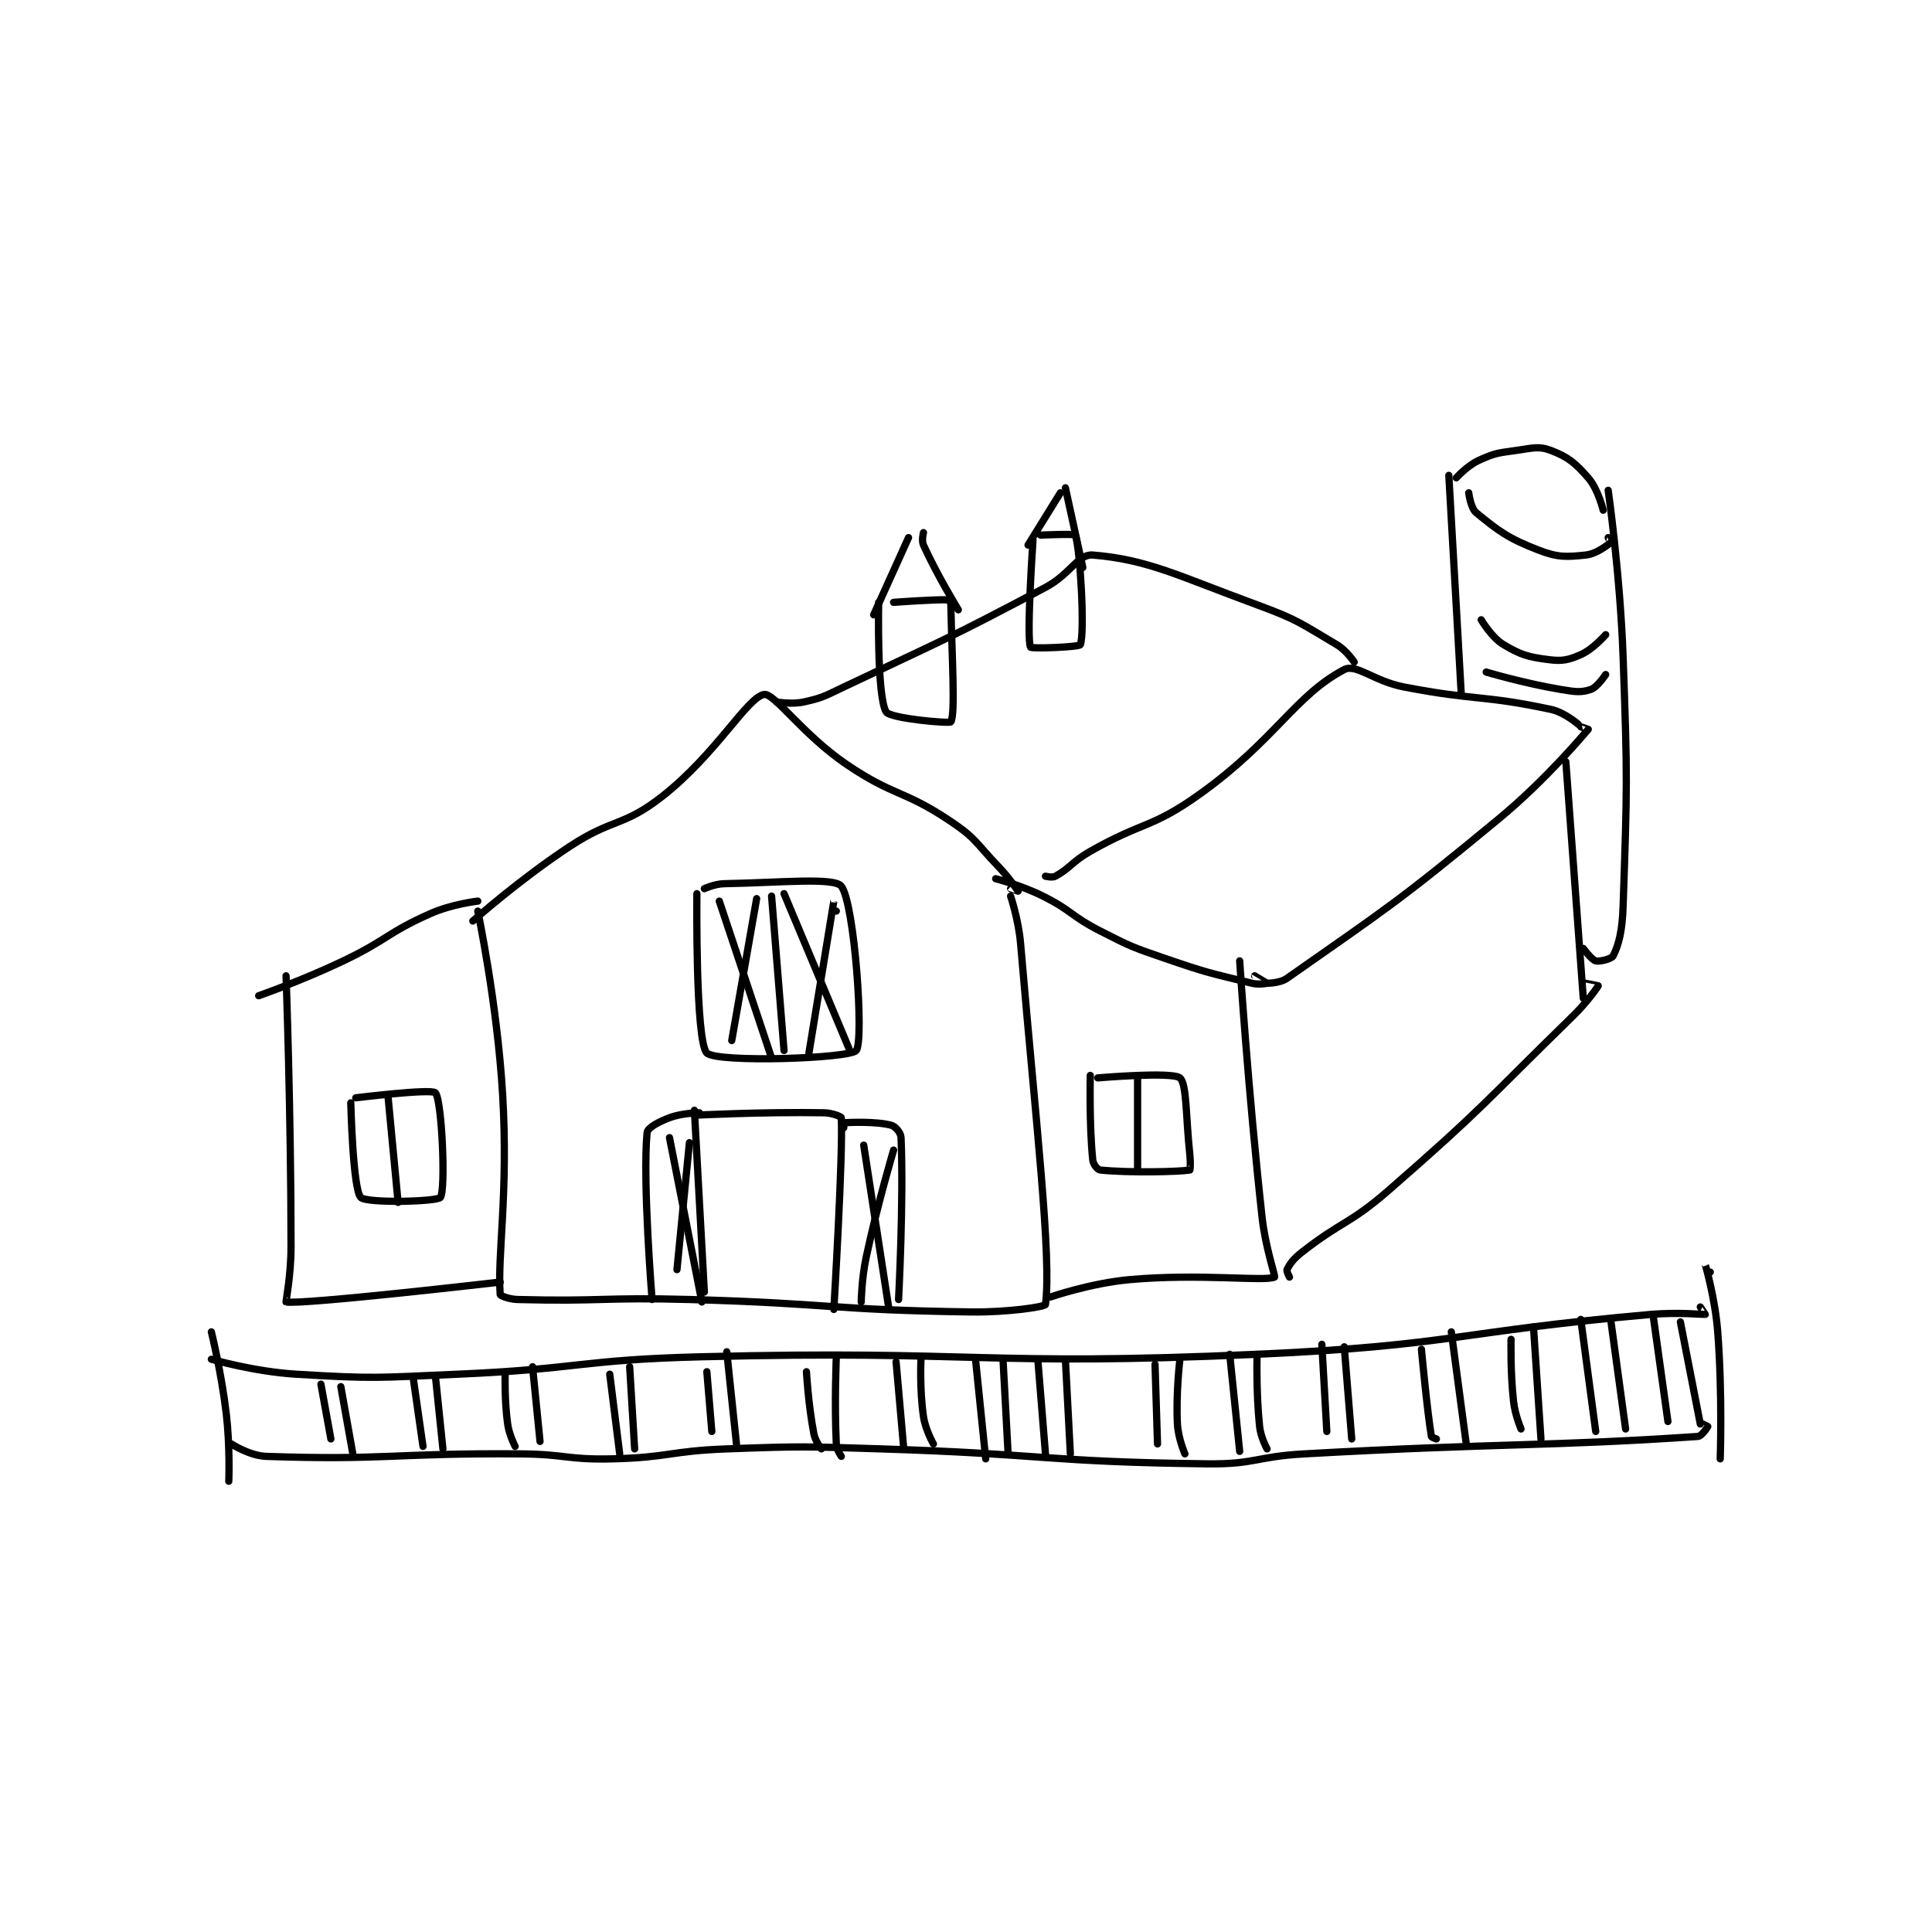 <?xml version="1.0" encoding="utf-8"?>
<!DOCTYPE svg PUBLIC "-//W3C//DTD SVG 1.1//EN" "http://www.w3.org/Graphics/SVG/1.1/DTD/svg11.dtd">
<svg viewBox="0 0 800 800" preserveAspectRatio="xMinYMin meet" xmlns="http://www.w3.org/2000/svg" version="1.1">
<g fill="none" stroke="black" stroke-linecap="round" stroke-linejoin="round" stroke-width="2.909">
<g transform="translate(87.52,186.524) scale(1.031) translate(-14,-9.133)">
<path id="0" d="M121 194.133 C121 194.133 128.851 231.367 131 268.133 C133.303 307.541 128.841 332.289 130 348.133 C130.036 348.631 133.61 350.044 137 350.133 C170.162 351.006 171.56 349.187 206 350.133 C262.471 351.685 263.059 354.351 319 355.133 C333.822 355.341 348.876 353.053 349 352.133 C351.532 333.396 345.121 278.84 339 207.133 C338.188 197.625 335 188.133 335 188.133 "/>
<path id="1" d="M351 349.133 C351 349.133 367.132 343.544 383 342.133 C411.256 339.622 437.049 342.997 441 341.133 C441.427 340.932 437.328 329.177 436 317.133 C430.376 266.12 427 214.133 427 214.133 "/>
<path id="2" d="M130 343.133 C130 343.133 50.884 352.281 44 351.133 C43.864 351.111 46 340.068 46 329.133 C46 274.956 44 220.133 44 220.133 "/>
<path id="3" d="M33 228.133 C33 228.133 50.534 222.008 67 214.133 C84.838 205.602 84.377 202.966 102 195.133 C110.609 191.307 121 190.133 121 190.133 "/>
<path id="4" d="M329 181.133 C329 181.133 339.168 183.717 348 188.133 C359.776 194.022 359.169 196.097 371 202.133 C383.407 208.464 383.783 208.583 397 213.133 C414.057 219.006 415.005 218.988 432 223.133 C434.724 223.798 437.998 223.138 438 223.133 C438.001 223.13 433 220.133 433 220.133 "/>
<path id="5" d="M119 198.133 C119 198.133 137.765 181.446 158 168.133 C175.28 156.765 179.342 160.379 195 148.133 C216.732 131.137 229.161 108.335 236 107.133 C239.984 106.433 251.569 123.281 269 135.133 C288.306 148.262 291.857 145.267 311 158.133 C321.361 165.097 321.011 166.812 330 176.133 C334.384 180.68 337.98 186.098 338 186.133 C338.004 186.14 335 185.133 335 185.133 "/>
<path id="6" d="M447 341.133 C447 341.133 445.713 338.707 446 338.133 C447.147 335.84 448.541 333.833 452 331.133 C468.448 318.296 471.015 320.065 487 306.133 C525.003 273.012 524.814 271.458 561 236.133 C566.52 230.744 570.818 224.605 571 224.133 C571.011 224.106 566 223.133 566 223.133 "/>
<path id="7" d="M437 223.133 C437 223.133 442.821 223.365 446 221.133 C485.701 193.258 490.434 190.659 531 157.133 C550.343 141.147 565.708 122.582 567 121.133 C567.032 121.098 564 120.133 564 120.133 "/>
<path id="8" d="M558 134.133 L565 229.133 "/>
<path id="9" d="M349 180.133 C349 180.133 351.743 180.832 353 180.133 C359.145 176.72 359.634 174.324 367 170.133 C388.356 157.982 391.531 161.067 411 147.133 C441.199 125.52 449.309 107.459 469 97.133 C473.753 94.641 480.886 101.798 493 104.133 C522.024 109.728 524.593 107.26 552 113.133 C557.526 114.318 563 119.133 563 119.133 "/>
<path id="10" d="M241 110.133 C241 110.133 247.087 111.225 252 110.133 C259.741 108.413 260.346 107.763 268 104.133 C308.604 84.878 309.503 85.067 349 64.133 C359.006 58.83 362.114 50.649 368 51.133 C390.208 52.962 402.148 59.433 434 71.133 C450.449 77.176 451.407 78.527 466 87.133 C469.919 89.445 473 94.133 473 94.133 "/>
<path id="11" d="M208 274.133 L212 347.133 "/>
<path id="12" d="M208 276.133 C208 276.133 235.145 274.712 260 275.133 C263.363 275.19 266.977 276.684 267 277.133 C267.742 291.796 264 354.133 264 354.133 "/>
<path id="13" d="M268 281.133 C268 281.133 267.988 279.134 268 279.133 C270.12 279.022 280.752 278.503 287 280.133 C288.721 280.582 290.913 283.109 291 285.133 C292.09 310.558 290 350.133 290 350.133 "/>
<path id="14" d="M210 275.133 C210 275.133 203.092 275.193 198 277.133 C193.497 278.849 189.191 281.144 189 283.133 C187.143 302.495 191 350.133 191 350.133 "/>
<path id="15" d="M209 187.133 C209 187.133 208.349 246.555 213 251.133 C217.097 255.166 270.415 253.341 273 250.133 C276.204 246.159 272.318 190.856 267 184.133 C264.13 180.505 242.663 182.721 220 183.133 C216.123 183.204 212 185.133 212 185.133 "/>
<path id="16" d="M239 188.133 L244 250.133 "/>
<path id="17" d="M265 194.133 C265 194.133 264.001 190.13 264 190.133 C263.99 190.184 254 251.133 254 251.133 "/>
<path id="18" d="M244 187.133 L270 249.133 "/>
<path id="19" d="M233 189.133 L223 246.133 "/>
<path id="20" d="M218 190.133 L239 253.133 "/>
<path id="21" d="M288 290.133 C288 290.133 281.577 311.657 277 333.133 C275.14 341.86 275 351.133 275 351.133 "/>
<path id="22" d="M276 288.133 L286 353.133 "/>
<path id="23" d="M206 287.133 L201 338.133 "/>
<path id="24" d="M198 285.133 L211 351.133 "/>
<path id="25" d="M367 260.133 C367 260.133 366.534 280.208 368 294.133 C368.185 295.895 369.92 298.023 371 298.133 C382.4 299.303 402.622 298.863 407 298.133 C407.122 298.113 407.318 295.074 407 292.133 C405.334 276.726 405.801 263.48 403 261.133 C399.916 258.55 370 261.133 370 261.133 "/>
<path id="26" d="M386 261.133 L386 298.133 "/>
<path id="27" d="M70 271.133 C70 271.133 70.817 305.774 74 309.133 C76.309 311.57 104.774 310.849 106 309.133 C108.176 306.087 106.616 270.211 104 267.133 C102.491 265.358 72 269.133 72 269.133 "/>
<path id="28" d="M85 269.133 L89 311.133 "/>
<path id="29" d="M282 70.133 C282 70.133 281.234 107.9 285 114.133 C286.62 116.815 310.534 118.905 311 118.133 C312.87 115.04 311.43 92.209 311 71.133 C310.981 70.227 310.268 69.145 310 69.133 C304.584 68.898 288 70.133 288 70.133 "/>
<path id="30" d="M344 45.133 C344 45.133 341.284 84.341 343 88.133 C343.325 88.851 362.608 88.112 363 87.133 C364.879 82.436 362.962 48.53 361 43.133 C360.777 42.519 347 43.133 347 43.133 "/>
<path id="31" d="M294 44.133 L280 75.133 "/>
<path id="32" d="M300 42.133 C300 42.133 299.171 45.298 300 47.133 C305.359 59 314 73.133 314 73.133 "/>
<path id="33" d="M355 26.133 L342 47.133 "/>
<path id="34" d="M357 24.133 L364 56.133 "/>
<path id="35" d="M14 363.133 C14 363.133 18.08 379.678 20 396.133 C21.545 409.374 21 423.133 21 423.133 "/>
<path id="36" d="M14 374.133 C14 374.133 31.141 379.111 48 380.133 C79.89 382.066 80.642 381.523 113 380.133 C161.935 378.032 162.053 374.353 211 373.133 C322.195 370.362 323.216 377.077 434 372.133 C512.832 368.616 513.316 363.127 592 356.133 C602.858 355.168 613.467 356.213 614 356.133 C614.038 356.128 612 353.133 612 353.133 "/>
<path id="37" d="M22 408.133 C22 408.133 29.352 412.904 36 413.133 C83.834 414.783 87.11 411.767 138 412.133 C156.469 412.266 156.717 414.574 175 414.133 C197.808 413.584 198.044 410.984 221 410.133 C251.841 408.991 252.062 409.171 283 410.133 C348.461 412.168 349.188 415.371 414 416.133 C433.262 416.36 433.482 413.223 453 412.133 C531.817 407.732 551.457 409.176 611 405.133 C612.605 405.024 614.887 401.416 615 401.133 C615.004 401.123 613 400.133 613 400.133 "/>
<path id="38" d="M616 339.133 C616 339.133 614 336.131 614 336.133 C614.003 336.156 617.967 349.702 619 363.133 C620.927 388.184 620 414.133 620 414.133 "/>
<path id="39" d="M58 384.133 L62 406.133 "/>
<path id="40" d="M66 385.133 L71 413.133 "/>
<path id="41" d="M95 381.133 L99 409.133 "/>
<path id="42" d="M104 381.133 L107 410.133 "/>
<path id="43" d="M132 380.133 C132 380.133 131.687 390.612 133 400.133 C133.614 404.584 136 409.133 136 409.133 "/>
<path id="44" d="M143 377.133 L146 407.133 "/>
<path id="45" d="M174 380.133 L178 412.133 "/>
<path id="46" d="M182 377.133 L184 410.133 "/>
<path id="47" d="M213 379.133 L215 403.133 "/>
<path id="48" d="M221 371.133 L225 409.133 "/>
<path id="49" d="M253 379.133 C253 379.133 253.752 392.517 256 404.133 C256.578 407.122 259 410.133 259 410.133 "/>
<path id="50" d="M265 373.133 C265 373.133 264.188 391.903 265 408.133 C265.118 410.498 267 413.133 267 413.133 "/>
<path id="51" d="M289 375.133 L292 409.133 "/>
<path id="52" d="M299 374.133 C299 374.133 298.41 386.323 300 397.133 C300.796 402.546 304 408.133 304 408.133 "/>
<path id="53" d="M321 375.133 L325 414.133 "/>
<path id="54" d="M332 375.133 L334 412.133 "/>
<path id="55" d="M346 375.133 L349 412.133 "/>
<path id="56" d="M357 374.133 L359 412.133 "/>
<path id="57" d="M393 376.133 L394 408.133 "/>
<path id="58" d="M403 374.133 C403 374.133 401.346 387.707 402 400.133 C402.307 405.956 405 412.133 405 412.133 "/>
<path id="59" d="M423 372.133 L427 411.133 "/>
<path id="60" d="M434 372.133 C434 372.133 433.546 387.324 435 401.133 C435.465 405.553 438 410.133 438 410.133 "/>
<path id="61" d="M460 368.133 L462 403.133 "/>
<path id="62" d="M469 369.133 L472 406.133 "/>
<path id="63" d="M500 370.133 C500 370.133 502.272 394.767 504 405.133 C504.065 405.521 506 406.133 506 406.133 "/>
<path id="64" d="M512 363.133 L518 408.133 "/>
<path id="65" d="M536 366.133 C536 366.133 535.657 379.045 537 391.133 C537.606 396.589 540 402.133 540 402.133 "/>
<path id="66" d="M545 361.133 L548 406.133 "/>
<path id="67" d="M564 358.133 L570 403.133 "/>
<path id="68" d="M576 358.133 L582 402.133 "/>
<path id="69" d="M593 356.133 L599 399.133 "/>
<path id="70" d="M604 359.133 L612 400.133 "/>
<path id="71" d="M511 19.133 L516 107.133 "/>
<path id="72" d="M575 25.133 C575 25.133 579.799 58.703 581 92.133 C582.787 141.87 582.633 143.154 581 192.133 C580.671 201.994 579.338 207.457 577 212.133 C576.415 213.302 571.688 214.555 570 214.133 C568.377 213.728 565 209.133 565 209.133 "/>
<path id="73" d="M514 20.133 C514 20.133 518.347 15.266 523 13.133 C529.416 10.193 530.625 10.151 538 9.133 C544.639 8.218 547.008 7.24 552 9.133 C558.837 11.726 561.747 14.13 567 20.133 C570.974 24.675 573 33.133 573 33.133 "/>
<path id="74" d="M519 26.133 C519 26.133 519.729 32.268 522 34.133 C530.854 41.406 534.824 44.429 547 49.133 C554.818 52.154 558.108 51.95 566 51.133 C570.417 50.676 574.918 46.975 576 46.133 C576.043 46.1 575 44.133 575 44.133 "/>
<path id="75" d="M524 77.133 C524 77.133 528.173 84.273 533 87.133 C539.971 91.264 542.758 92.07 551 93.133 C556.594 93.855 558.919 93.343 564 91.133 C568.938 88.987 574 83.133 574 83.133 "/>
<path id="76" d="M526 98.133 C526 98.133 541.232 102.672 556 105.133 C561.686 106.081 564.066 106.445 568 105.133 C570.623 104.259 574 99.133 574 99.133 "/>
</g>
</g>
</svg>
